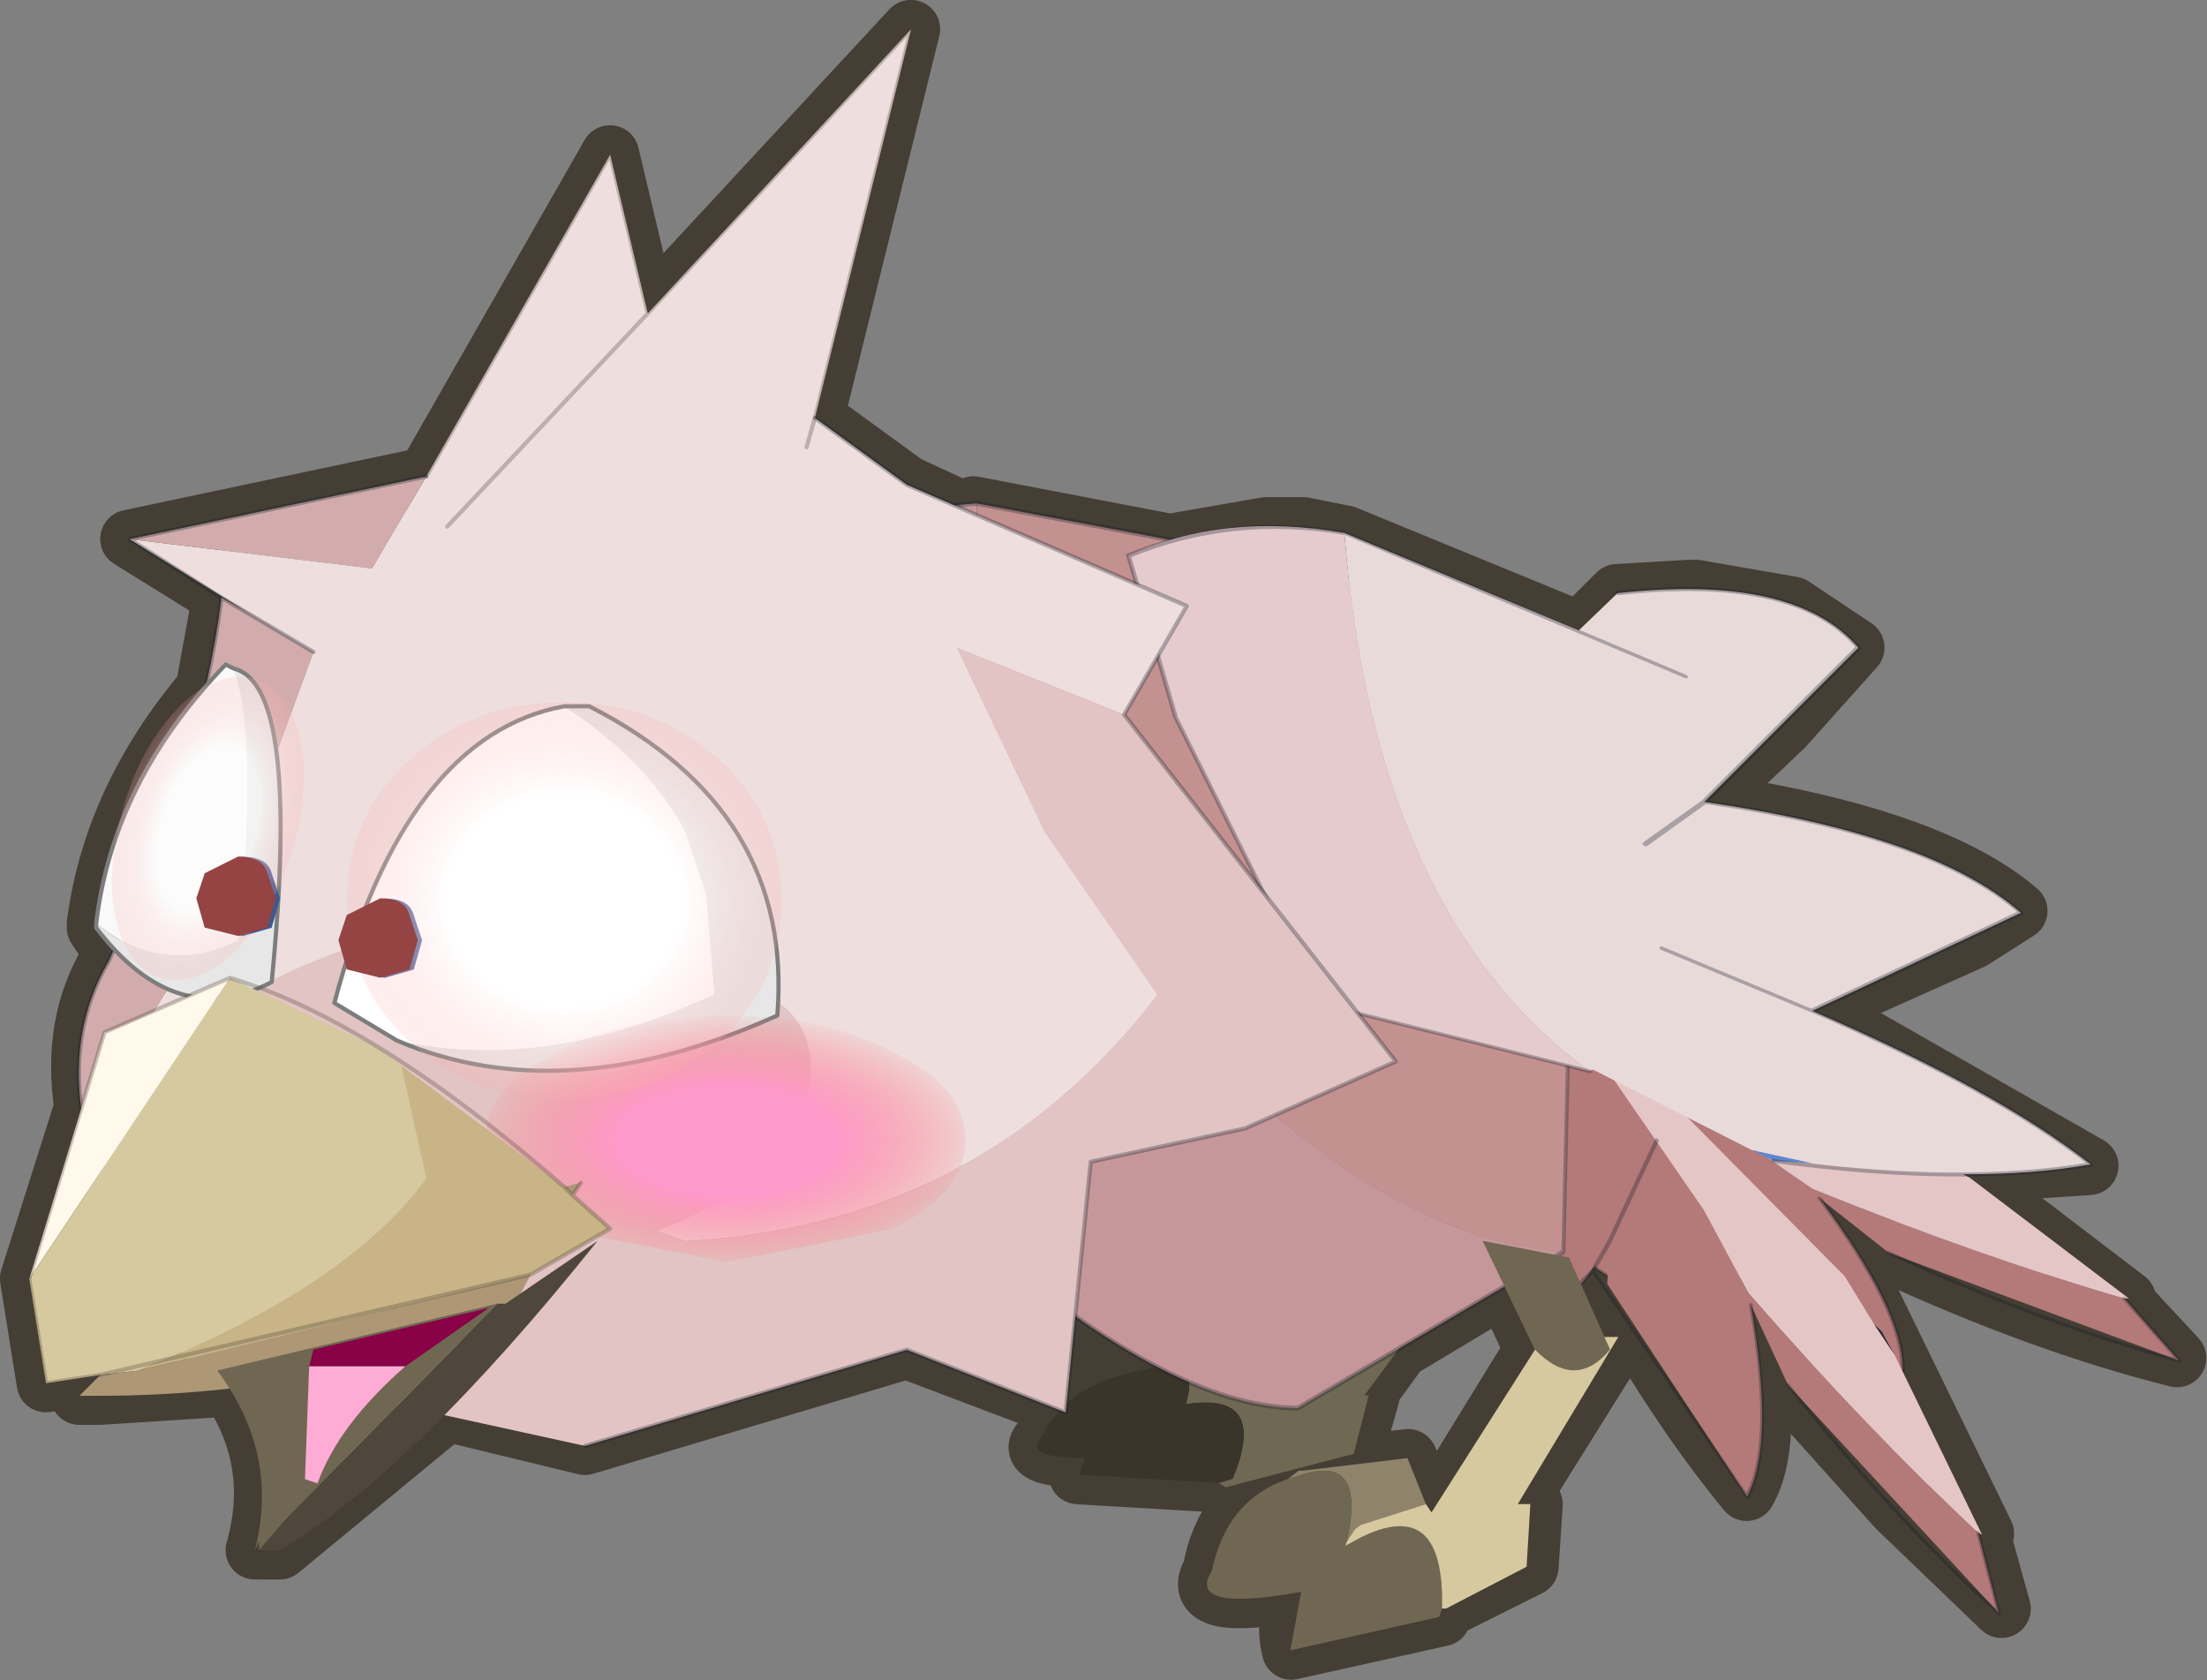 <?xml version="1.0" encoding="UTF-8" standalone="no"?>
<!DOCTYPE svg PUBLIC "-//W3C//DTD SVG 1.1//EN" "http://www.w3.org/Graphics/SVG/1.1/DTD/svg11.dtd">
<svg width="100%" height="100%" viewBox="0 0 1571 1196" version="1.1" xmlns="http://www.w3.org/2000/svg" xmlns:xlink="http://www.w3.org/1999/xlink" xml:space="preserve" xmlns:serif="http://www.serif.com/" style="fill-rule:evenodd;clip-rule:evenodd;stroke-linecap:round;stroke-linejoin:round;">
    <rect x="0" y="0" width="1571" height="1196" fill="#808080" stroke="none"/>
    <g transform="matrix(1,0,0,1,780.477,1362.88)">
        <g transform="matrix(10,0,0,10,0,0)">
            <g id="shape0" transform="matrix(5.949,0,0,5.949,-2.5,-30.701)">
                <path d="M7.7,-8.15C9.5,-7.883 10.75,-7.45 11.45,-6.85L10.9,-6.5L9,-5.65L8.95,-5.65L9.5,-5.4L12.3,-3.8L10.8,-3.7L10.85,-3.65L12.75,-2.2L12.7,-2.2L13.35,-1.5C12.283,-1.767 11.133,-2.183 9.9,-2.75L9.1,-3.4L10.05,-1.45L11.05,0.6L11,0.55L11,0.6L11.25,1.5L10,0.3L8.7,-1.15L8.7,-1.2L8.25,-2.15L8.25,-2.1C8.45,-1.033 8.433,-0.3 8.2,0.1C7.6,-0.633 7.05,-1.467 6.55,-2.4L6.55,-2.45L6.4,-2.55L6.35,-2.6L6.2,-2.4L6.2,-2.35L6.5,-1.75L6.7,-1.75L5.45,0.25L5.65,0.25L5.6,1L4.6,1.5L4.55,1.5L4.55,1.6L2.75,2C2.683,1.733 2.717,1.5 2.85,1.3C1.95,1.467 1.6,1.383 1.8,1.05C1.9,0.483 2.2,0.117 2.7,-0.05L2.85,-0.15L2.9,-0.15L4.15,-0.3L4.45,0.35L5.65,-1.6L5.3,-2.35L4.05,-1.6L3.65,-1.05L3.7,-1.05L3.5,-0.35L2,0.05L1.9,0L0.2,-0.1L0.3,-0.3C-0.233,-0.3 -0.4,-0.383 -0.2,-0.55L0,-0.9L-1.85,-1.6L-5.7,-0.45L-7.35,-0.85L-9.35,0.8L-9.6,0.8L-9.6,0.7L-9.65,0.8C-9.45,0.1 -9.55,-0.55 -9.95,-1.15L-11.5,-1.05L-11.75,-1.05L-11.5,-1.3L-12.15,-1.2L-12.35,-2.45L-11.7,-4.5C-11.8,-5.167 -11.7,-5.75 -11.4,-6.25L-11.35,-6.4L-11.45,-6.5L-11.55,-6.65L-11.55,-6.7C-11.417,-7.7 -10.983,-8.633 -10.25,-9.5L-10.05,-10.6L-9.7,-10.4L-11.15,-11.3L-7.6,-12.05L-5.4,-15.9L-4.95,-14L-1.8,-17.4L-2.95,-12.75L-1.85,-11.95L-1.2,-11.65L-1.05,-11.7L1.3,-11.25L2.45,-11.45L2.9,-11.45L3.4,-11.35L6.2,-10.2L6.65,-10.65L7.5,-10.7L7.6,-10.7L8.75,-10.5L9.5,-10L8.65,-9.05L7.7,-8.15M1.15,-1.4L0.15,-2L0.05,-0.95C0.25,-1.15 0.55,-1.283 0.95,-1.35L1.15,-1.4M3.6,0.5L4,0.35" style="fill:none;fill-rule:nonzero;stroke:#453e34;stroke-width:0.7px;"/>
            </g>
            <g id="sprite0" transform="matrix(5.895,-0.42,1.536,4.591,38.25,-58.05)">
                <g id="sprite1" transform="matrix(1,0,0,1,1.7,1.45)">
                    <g id="shape1">
                        <path d="M3.3,2.1L3.7,3.1L0.7,1.15L0.1,0.25C0.467,1.45 0.567,2.35 0.4,2.95L-1.7,0.8L-1.75,0.2C-1.917,0.767 -2.117,1.217 -2.35,1.55C-2.917,1.05 -3.35,0.4 -3.65,-0.4L-2.95,-3.1L-2.05,-1.95L-2.1,-2.2L-2.05,-2.15L-0.65,-0.8L0.05,0.1C1.183,0.9 2.267,1.567 3.3,2.1" style="fill:#b47979;"/>
                        <path d="M-2.05,-2.15L-2.05,-2.6L1.2,-0.7L1.65,-0.2L1.95,0.1L3.35,2.1L3.3,2.1C2.267,1.567 1.183,0.9 0.05,0.1L-0.65,-0.8L-2.05,-2.15" style="fill:#e5c6c6;"/>
                    </g>
                </g>
                <g id="shape2">
                    <path d="M3.65,1.55L3.35,1.25L3.45,1.3L3.65,1.55" style="fill:#292b36;"/>
                    <path d="M5.05,3.55L5,3.55L5.05,3.55" style="fill:#464354;"/>
                    <path d="M0.35,-0.05L-0.05,1.65L-0.2,2.15L2.1,4.4C2.267,3.8 2.167,2.9 1.8,1.7M2.4,2.6C3.433,3.433 4.433,4.083 5.4,4.55L5,3.55M-1.95,1.05C-1.65,1.85 -1.217,2.5 -0.65,3L-0.2,2.15" style="fill:none;fill-rule:nonzero;stroke:#0f1926;stroke-opacity:0.3;stroke-width:0.05px;"/>
                </g>
            </g>
            <g id="sprite01" serif:id="sprite0" transform="matrix(5.463,2.295,-0.706,4.802,37.95,-55.7)">
                <g id="sprite11" serif:id="sprite1" transform="matrix(1,0,0,1,1.7,1.45)">
                    <g id="shape11" serif:id="shape1">
                        <path d="M3.3,2.1L3.7,3.1L0.7,1.15L0.1,0.25C0.467,1.45 0.567,2.35 0.4,2.95L-1.7,0.8L-1.75,0.2C-1.917,0.767 -2.117,1.217 -2.35,1.55C-2.917,1.05 -3.35,0.4 -3.65,-0.4L-2.95,-3.1L-2.05,-1.95L-2.1,-2.2L-2.05,-2.15L-0.65,-0.8L0.05,0.1C1.183,0.9 2.267,1.567 3.3,2.1" style="fill:#b47979;"/>
                        <path d="M-2.05,-2.15L-2.05,-2.6L1.2,-0.7L1.65,-0.2L1.95,0.1L3.35,2.1L3.3,2.1C2.267,1.567 1.183,0.9 0.05,0.1L-0.65,-0.8L-2.05,-2.15" style="fill:#e5c6c6;"/>
                    </g>
                </g>
                <g id="shape21" serif:id="shape2">
                    <path d="M3.65,1.55L3.35,1.25L3.45,1.3L3.65,1.55" style="fill:#292b36;"/>
                    <path d="M5.05,3.55L5,3.55L5.05,3.55" style="fill:#464354;"/>
                    <path d="M0.35,-0.05L-0.05,1.65L-0.2,2.15L2.1,4.4C2.267,3.8 2.167,2.9 1.8,1.7M2.4,2.6C3.433,3.433 4.433,4.083 5.4,4.55L5,3.55M-1.95,1.05C-1.65,1.85 -1.217,2.5 -0.65,3L-0.2,2.15" style="fill:none;fill-rule:nonzero;stroke:#0f1926;stroke-opacity:0.3;stroke-width:0.05px;"/>
                </g>
            </g>
            <g id="sprite2" transform="matrix(5.949,0,-1.941,5.949,21.9,-44.7)">
                <g id="shape3">
                    <path d="M-2.65,0.95L-2.55,0.95L-2.65,0.95" style="fill:#6f6853;"/>
                    <path d="M-2.55,0.95C-2.283,0.95 -2.15,1.1 -2.15,1.4C-1.517,1.3 -1.233,1.6 -1.3,2.3L-1.45,2.35L-3.15,2.25L-3.15,2.05C-3.65,2.05 -3.85,1.967 -3.75,1.8C-3.683,1.367 -3.367,1.1 -2.8,1L-2.65,0.95L-2.55,0.95" style="fill:#3a352b;"/>
                </g>
                <g id="cR_Pied01" transform="matrix(1,0,0,1,-0.95,1)">
                    <g id="shape4">
                        <path d="M-0.1,0.1L0.65,-1.4L1.6,-1.4L0.9,0.3L0.95,0.3L1,1L-0.4,1.4L-0.5,1.35L-0.35,1.3C-0.283,0.6 -0.567,0.3 -1.2,0.4C-1.2,0.1 -1.333,-0.05 -1.6,-0.05L-0.45,-0.05L-0.1,0.1" style="fill:#6f6853;"/>
                    </g>
                </g>
            </g>
            <g id="sprite4" transform="matrix(3.767,-4.755,4.124,4.985,18.9,-56.6)">
                <g id="cR_Corps" transform="matrix(1,0,0,1,-0.2,-3.05)">
                    <g id="shape5">
                        <path d="M1.05,5.75L-2.6,4.5C-3.4,3.733 -3.967,2.333 -4.3,0.3C-4.567,-1.533 -3.983,-3.533 -2.55,-5.7C-0.983,-5.9 0.317,-5.55 1.35,-4.65C-0.25,-3.217 -0.95,-1.367 -0.75,0.9C-0.583,3.033 0.017,4.65 1.05,5.75" style="fill:#c6979a;"/>
                        <path d="M1.35,-4.65L4.2,-0.95L4.3,2.95L1.05,5.75C0.017,4.65 -0.583,3.033 -0.75,0.9C-0.95,-1.367 -0.25,-3.217 1.35,-4.65" style="fill:#c49191;"/>
                    </g>
                </g>
                <g id="shape6">
                    <path d="M4.1,-0.1L0.85,2.7L-2.8,1.45C-3.6,0.683 -4.167,-0.717 -4.5,-2.75C-4.767,-4.583 -4.183,-6.583 -2.75,-8.75C-1.183,-8.95 0.117,-8.6 1.15,-7.7L4,-4L4.1,-0.1Z" style="fill:none;fill-rule:nonzero;stroke:#101b26;stroke-opacity:0.3;stroke-width:0.05px;"/>
                </g>
            </g>
            <g id="sprite6" transform="matrix(5.949,0,-1.941,5.949,33.5,-38.15)">
                <g id="shape7">
                    <path d="M-2.95,1.2L-2.85,1.1L-2.8,1.1L-1.6,0.95L-1.2,1.5L-1.9,1.75L-1.95,1.8L-2,1.95C-2.067,1.25 -2.333,0.983 -2.8,1.15L-2.95,1.2" style="fill:#8f846b;"/>
                    <path d="M-2,1.95L-2,2L-1.85,1.9C-1.283,1.567 -0.867,1.85 -0.6,2.75L-0.6,2.85L-2.25,3.25L-2.35,2.55C-3.217,2.717 -3.6,2.633 -3.5,2.3C-3.567,1.733 -3.383,1.367 -2.95,1.2L-2.8,1.15C-2.333,0.983 -2.067,1.25 -2,1.95" style="fill:#706753;"/>
                </g>
                <g id="cR_Pied00" transform="matrix(1,0,0,1,-0.75,1.1)">
                    <g id="shape8">
                        <path d="M1.2,-1.6L0.65,0.4L0.8,0.4L1,1.15L0.2,1.65L0.15,1.65C-0.117,0.75 -0.533,0.467 -1.1,0.8L-1.25,0.9L-1.25,0.85L-1.2,0.7L-1.15,0.65L-0.45,0.4L-0.35,0.5L0.3,-1.6L1.2,-1.6" style="fill:#d6c9a0;"/>
                        <path d="M1.15,-1.45C0.983,-1.117 0.683,-1.117 0.25,-1.45L-0.8,-2.75L0.3,-2.55L1.15,-1.45" style="fill:#706753;"/>
                    </g>
                </g>
            </g>
            <g id="sprite8" transform="matrix(4.768,-2.499,5.501,5.16,8.5,-91.95)">
                <g id="cR_Aile01" transform="matrix(1,0,0,1,1.5,3.9)">
                    <g id="shape9">
                        <path d="M-1.3,3.65L-1.65,3.45L-1.75,3.25L-1.3,3.65" style="fill:#5e87cf;"/>
                        <path d="M0.65,-4.1L1.9,-2.15L2.65,-2.3C3.917,-1.867 4.5,-1.333 4.4,-0.7L1.35,-0.05C2.583,0.85 3.217,1.667 3.25,2.4L0.25,2.3C0.883,3.333 1.25,4.217 1.35,4.95C0.483,4.717 -0.4,4.283 -1.3,3.65L-1.75,3.25L-2.45,1.8L-2.5,1.8C-2.8,0.2 -1.75,-1.767 0.65,-4.1" style="fill:#e9dada;"/>
                        <path d="M-2.5,1.8L-4.4,-0.05L-2.85,-3.25L-1.65,-4.9C-0.75,-4.867 0.017,-4.6 0.65,-4.1C-1.75,-1.767 -2.8,0.2 -2.5,1.8" style="fill:#e5cbcd;"/>
                    </g>
                </g>
                <g id="shape10">
                    <path d="M-1,5.7L-2.9,3.85L-1.35,0.65L-0.15,-1C0.783,-0.933 1.55,-0.667 2.15,-0.2L3.95,2.65M1.85,3.95L2.85,3.85L5.9,3.2C6,2.567 5.417,2.033 4.15,1.6M-0.15,7.35C0.883,8.083 1.883,8.583 2.85,8.85C2.75,8.117 2.383,7.233 1.75,6.2L0.95,4.95M2.85,3.85C4.083,4.75 4.717,5.567 4.75,6.3L1.75,6.2" style="fill:none;fill-rule:nonzero;stroke:#0f1a26;stroke-opacity:0.3;stroke-width:0.05px;"/>
                </g>
            </g>
            <g id="sprite10" transform="matrix(5.949,0,0,5.949,-24.8,-64.3)">
                <g id="cR_Tete" transform="matrix(1,0,0,1,-0.1,-3.25)">
                    <g id="shape111" serif:id="shape11">
                        <path d="M-7.25,6.1L-4.05,4.8L-0.65,6C1.717,5.867 3.6,4.883 5,3.05L3.65,1.1L2.6,-1.1L4.6,-0.3L7.85,3.85L6.05,4.65L4.2,5.05L3.9,8.05L2,7.3L-1.85,8.45L-6.65,7.4L-7.25,6.1" style="fill:#e2c4c4;"/>
                        <path d="M4.6,-0.3L2.6,-1.1L3.65,1.1L5,3.05C3.6,4.883 1.717,5.867 -0.65,6L-4.05,4.8L-7.25,6.1L-7.85,4.6L-6.2,1.95L-5.1,-1.05L-5.85,-1.5L-7.3,-2.4L-4.4,-2.05L-3.75,-3.15L-1.55,-7L-1.1,-5.1L2.05,-8.5L0.9,-3.85L2,-3.05L5.35,-1.6L4.6,-0.3" style="fill:#eedede;"/>
                        <path d="M-3.75,-3.15L-4.4,-2.05L-7.3,-2.4L-3.75,-3.15M-5.85,-1.5L-5.1,-1.05L-6.2,1.95L-7.85,4.6C-7.983,3.867 -7.883,3.217 -7.55,2.65C-6.817,1.083 -6.367,-0.367 -6.2,-1.7L-5.85,-1.5" style="fill:#d2acac;"/>
                        <path d="M-0.35,2.9C0.45,2.967 0.85,3.317 0.85,3.95C0.85,4.583 0.467,5.117 -0.3,5.55C-1.033,5.983 -1.933,6.2 -3,6.2C-4.067,6.2 -4.983,5.983 -5.75,5.55C-6.483,5.117 -6.817,4.617 -6.75,4.05C-6.683,3.483 -6,2.967 -4.7,2.5L-2.15,2.3C-1.75,2.633 -1.15,2.833 -0.35,2.9" style="fill:#e2c4c4;"/>
                    </g>
                </g>
                <g id="shape12">
                    <path d="M0.7,-6.75L0.8,-7.1L1.95,-11.75L-1.2,-8.35L-3.6,-5.8M-1.2,-8.35L-1.65,-10.25L-3.85,-6.4" style="fill:none;fill-rule:nonzero;stroke:#4a4135;stroke-opacity:0.3;stroke-width:0.05px;"/>
                    <path d="M0.8,-7.1L1.9,-6.3L5.25,-4.85L4.5,-3.55L7.75,0.6L5.95,1.4L4.1,1.8L3.8,4.8L1.9,4.05L-1.95,5.2M-3.85,-6.4L-7.4,-5.65L-6.3,-4.95L-5.2,-4.3M-6.75,4.15L-7.95,1.35C-8.083,0.617 -7.983,-0.033 -7.65,-0.6C-6.917,-2.167 -6.467,-3.617 -6.3,-4.95" style="fill:none;fill-rule:nonzero;stroke:#101b25;stroke-opacity:0.3;stroke-width:0.05px;"/>
                    <path d="M-7.8,-1.05C-7.267,-0.617 -6.7,-0.55 -6.1,-0.85C-5.933,-2.45 -5.95,-3.533 -6.15,-4.1C-5.617,-3.967 -5.467,-2.717 -5.7,-0.35C-6.467,0.05 -7.167,-0.167 -7.8,-1L-7.8,-1.05" style="fill:#e7e7e7;"/>
                    <path d="M-7.8,-1.05C-7.667,-2.183 -7.15,-3.217 -6.25,-4.15L-6.15,-4.1C-5.95,-3.533 -5.933,-2.45 -6.1,-0.85C-6.7,-0.55 -7.267,-0.617 -7.8,-1.05" style="fill:#f9f9f9;"/>
                    <path d="M-6.15,-4.1L-6.25,-4.15C-7.15,-3.217 -7.667,-2.183 -7.8,-1.05L-7.8,-1C-7.167,-0.167 -6.467,0.05 -5.7,-0.35C-5.467,-2.717 -5.617,-3.967 -6.15,-4.1Z" style="fill:none;fill-rule:nonzero;stroke:#7d7d7d;stroke-width:0.05px;"/>
                    <path d="M-2.2,-3.65C-1.533,-3.217 -1.05,-2.717 -0.75,-2.15L-0.5,-1.4L-0.4,-0.2C-1.767,0.433 -3.033,0.617 -4.2,0.35L-4.95,-0.1C-4.383,-2.233 -3.467,-3.417 -2.2,-3.65" style="fill:#fff;"/>
                    <path d="M-4.2,0.35C-3.033,0.617 -1.767,0.433 -0.4,-0.2L-0.5,-1.4L-0.75,-2.15C-1.05,-2.717 -1.533,-3.217 -2.2,-3.65L-1.9,-3.65C-0.267,-2.817 0.483,-1.583 0.35,0.05C-1.35,0.817 -2.867,0.917 -4.2,0.35" style="fill:#e7e7e7;"/>
                    <path d="M-4.2,0.35C-2.867,0.917 -1.35,0.817 0.35,0.05C0.483,-1.583 -0.267,-2.817 -1.9,-3.65L-2.2,-3.65C-3.467,-3.417 -4.383,-2.233 -4.95,-0.1L-4.2,0.35Z" style="fill:none;fill-rule:nonzero;stroke:#7d7d7d;stroke-width:0.05px;"/>
                    <path d="M1.75,2.6L-0.25,3L-2.3,2.6C-2.867,2.3 -3.15,1.95 -3.15,1.55C-3.15,1.117 -2.867,0.767 -2.3,0.5C-1.767,0.2 -1.083,0.05 -0.25,0.05C0.55,0.05 1.217,0.2 1.75,0.5C2.317,0.767 2.6,1.117 2.6,1.55C2.6,1.95 2.317,2.3 1.75,2.6" style="fill:url(#_Radial1);"/>
                    <path d="M-6.05,-0.9L-6.45,-1L-6.55,-1.35L-6.45,-1.65L-6.05,-1.85C-5.85,-1.85 -5.733,-1.783 -5.7,-1.65L-5.6,-1.35L-5.7,-1L-6.05,-0.9" style="fill:#40598f;"/>
                    <path d="M-4.35,-0.4L-4.75,-0.5L-4.85,-0.85L-4.75,-1.15L-4.35,-1.35C-4.15,-1.35 -4.033,-1.283 -4,-1.15L-3.9,-0.85L-4,-0.5L-4.35,-0.4" style="fill:#40598f;"/>
                </g>
                <g id="cR_Bec" transform="matrix(1,0,0,1,-5.1,2.1)">
                    <g id="shape13">
                        <path d="M-3.5,1.1L-2.6,-1.85C-2.567,-1.85 -2.067,-2.067 -1.1,-2.5L-3.5,1.1" style="fill:#fff9ec;"/>
                        <path d="M-1.1,-2.5L0.7,-1.65L0.95,-1.45L1.25,-0.1C0.617,0.767 -0.533,1.533 -2.2,2.2L-2.65,2.25L-3.3,2.35L-3.5,1.1L-1.1,-2.5" style="fill:#d6c9a0;"/>
                        <path d="M0.95,-1.45L2.9,0L3,0.1L3.45,0.5L2.5,1.05L-2.2,2.2C-0.533,1.533 0.617,0.767 1.25,-0.1L0.95,-1.45" style="fill:#c8b486;"/>
                        <path d="M2.15,1.7C0.517,2.233 -1.083,2.5 -2.65,2.5L-2.9,2.5L-2.65,2.25L-2.2,2.2L2.5,1.05L2.15,1.7" style="fill:#ad9775;"/>
                    </g>
                </g>
                <g id="shape14">
                    <path d="M-2.2,2.1L-2,2.05L-2.1,2.2L-2.2,2.1" style="fill:#ad9775;"/>
                    <path d="M-2.1,2.2L-1.65,2.6L-2.6,3.15L-7.75,4.35L-8.4,4.45L-8.6,3.2L-7.7,0.25L-6.2,-0.4C-5.067,-0.067 -3.733,0.767 -2.2,2.1L-2.1,2.2L-2,2.05" style="fill:none;fill-rule:nonzero;stroke:#4a4135;stroke-opacity:0.3;stroke-width:0.05px;"/>
                </g>
            </g>
            <g id="shape15" transform="matrix(5.949,0,0,5.949,-2.5,-30.7)">
                <path d="M-6.75,-2.15L-6.65,-2.15L-5.55,-2.9C-7.017,-1.067 -8.283,0.167 -9.35,0.8L-9.6,0.8L-9.3,0.45L-6.75,-2.15" style="fill:#4f473c;"/>
                <path d="M-9.6,0.8L-9.6,0.7L-9.65,0.8C-9.45,0.033 -9.6,-0.683 -10.1,-1.35L-6.75,-2.15L-9.3,0.45L-9.6,0.8" style="fill:#706753;"/>
                <path d="M-7.85,-1.4L-9,-1.4L-8.95,-1.6L-6.85,-2.1L-7.85,-1.4" style="fill:#890146;"/>
                <path d="M-9,-1.4L-7.85,-1.4C-8.383,-0.933 -8.733,-0.467 -8.9,0L-9.05,-0.05L-9,-1.4" style="fill:#feabd6;"/>
            </g>
            <g id="shape16" transform="matrix(6.874,0,0,6.273,-53.35,-86.3)">
                <path d="M3.85,3.85C3.417,4.283 2.883,4.5 2.25,4.5C1.617,4.5 1.083,4.283 0.65,3.85C0.217,3.417 0,2.883 0,2.25C0,1.617 0.217,1.083 0.65,0.65C1.083,0.217 1.617,0 2.25,0C2.883,0 3.417,0.217 3.85,0.65C4.283,1.083 4.5,1.617 4.5,2.25C4.5,2.883 4.283,3.417 3.85,3.85" style="fill:url(#_Radial2);"/>
            </g>
            <g id="shape161" serif:id="shape16" transform="matrix(2.844,0,-1.022,4.788,-67.35,-88.1)">
                <path d="M3.85,3.85C3.417,4.283 2.883,4.5 2.25,4.5C1.617,4.5 1.083,4.283 0.65,3.85C0.217,3.417 0,2.883 0,2.25C0,1.617 0.217,1.083 0.65,0.65C1.083,0.217 1.617,0 2.25,0C2.883,0 3.417,0.217 3.85,0.65C4.283,1.083 4.5,1.617 4.5,2.25C4.5,2.883 4.283,3.417 3.85,3.85" style="fill:url(#_Radial3);"/>
            </g>
            <g id="shape17" transform="matrix(5.949,0,0,5.949,-2.5,-30.7)">
                <path d="M-9.85,-6.55L-10.25,-6.65L-10.35,-7L-10.25,-7.3L-9.85,-7.5C-9.65,-7.5 -9.533,-7.433 -9.5,-7.3L-9.4,-7L-9.5,-6.65L-9.85,-6.55" style="fill:#954343;"/>
                <path d="M-8.15,-6.05L-8.55,-6.15L-8.65,-6.5L-8.55,-6.8L-8.15,-7C-7.95,-7 -7.833,-6.933 -7.8,-6.8L-7.7,-6.5L-7.8,-6.15L-8.15,-6.05" style="fill:#954444;"/>
            </g>
        </g>
    </g>
    <defs>
        <radialGradient id="_Radial1" cx="0" cy="0" r="1" gradientUnits="userSpaceOnUse" gradientTransform="matrix(3.113,0,0,1.556,-0.25,1.55)"><stop offset="0" style="stop-color:#f9c;stop-opacity:1"/><stop offset="0.41" style="stop-color:#f9c;stop-opacity:1"/><stop offset="1" style="stop-color:#ff7575;stop-opacity:0"/></radialGradient>
        <radialGradient id="_Radial2" cx="0" cy="0" r="1" gradientUnits="userSpaceOnUse" gradientTransform="matrix(2.949,0,0,2.949,2.25,2.25)"><stop offset="0" style="stop-color:#fff;stop-opacity:0.5"/><stop offset="0.41" style="stop-color:#fff;stop-opacity:0.5"/><stop offset="1" style="stop-color:#ff7575;stop-opacity:0"/></radialGradient>
        <radialGradient id="_Radial3" cx="0" cy="0" r="1" gradientUnits="userSpaceOnUse" gradientTransform="matrix(2.949,0,0,2.949,2.25,2.25)"><stop offset="0" style="stop-color:#fff;stop-opacity:0.5"/><stop offset="0.41" style="stop-color:#fff;stop-opacity:0.5"/><stop offset="1" style="stop-color:#ff7575;stop-opacity:0"/></radialGradient>
    </defs>
</svg>
